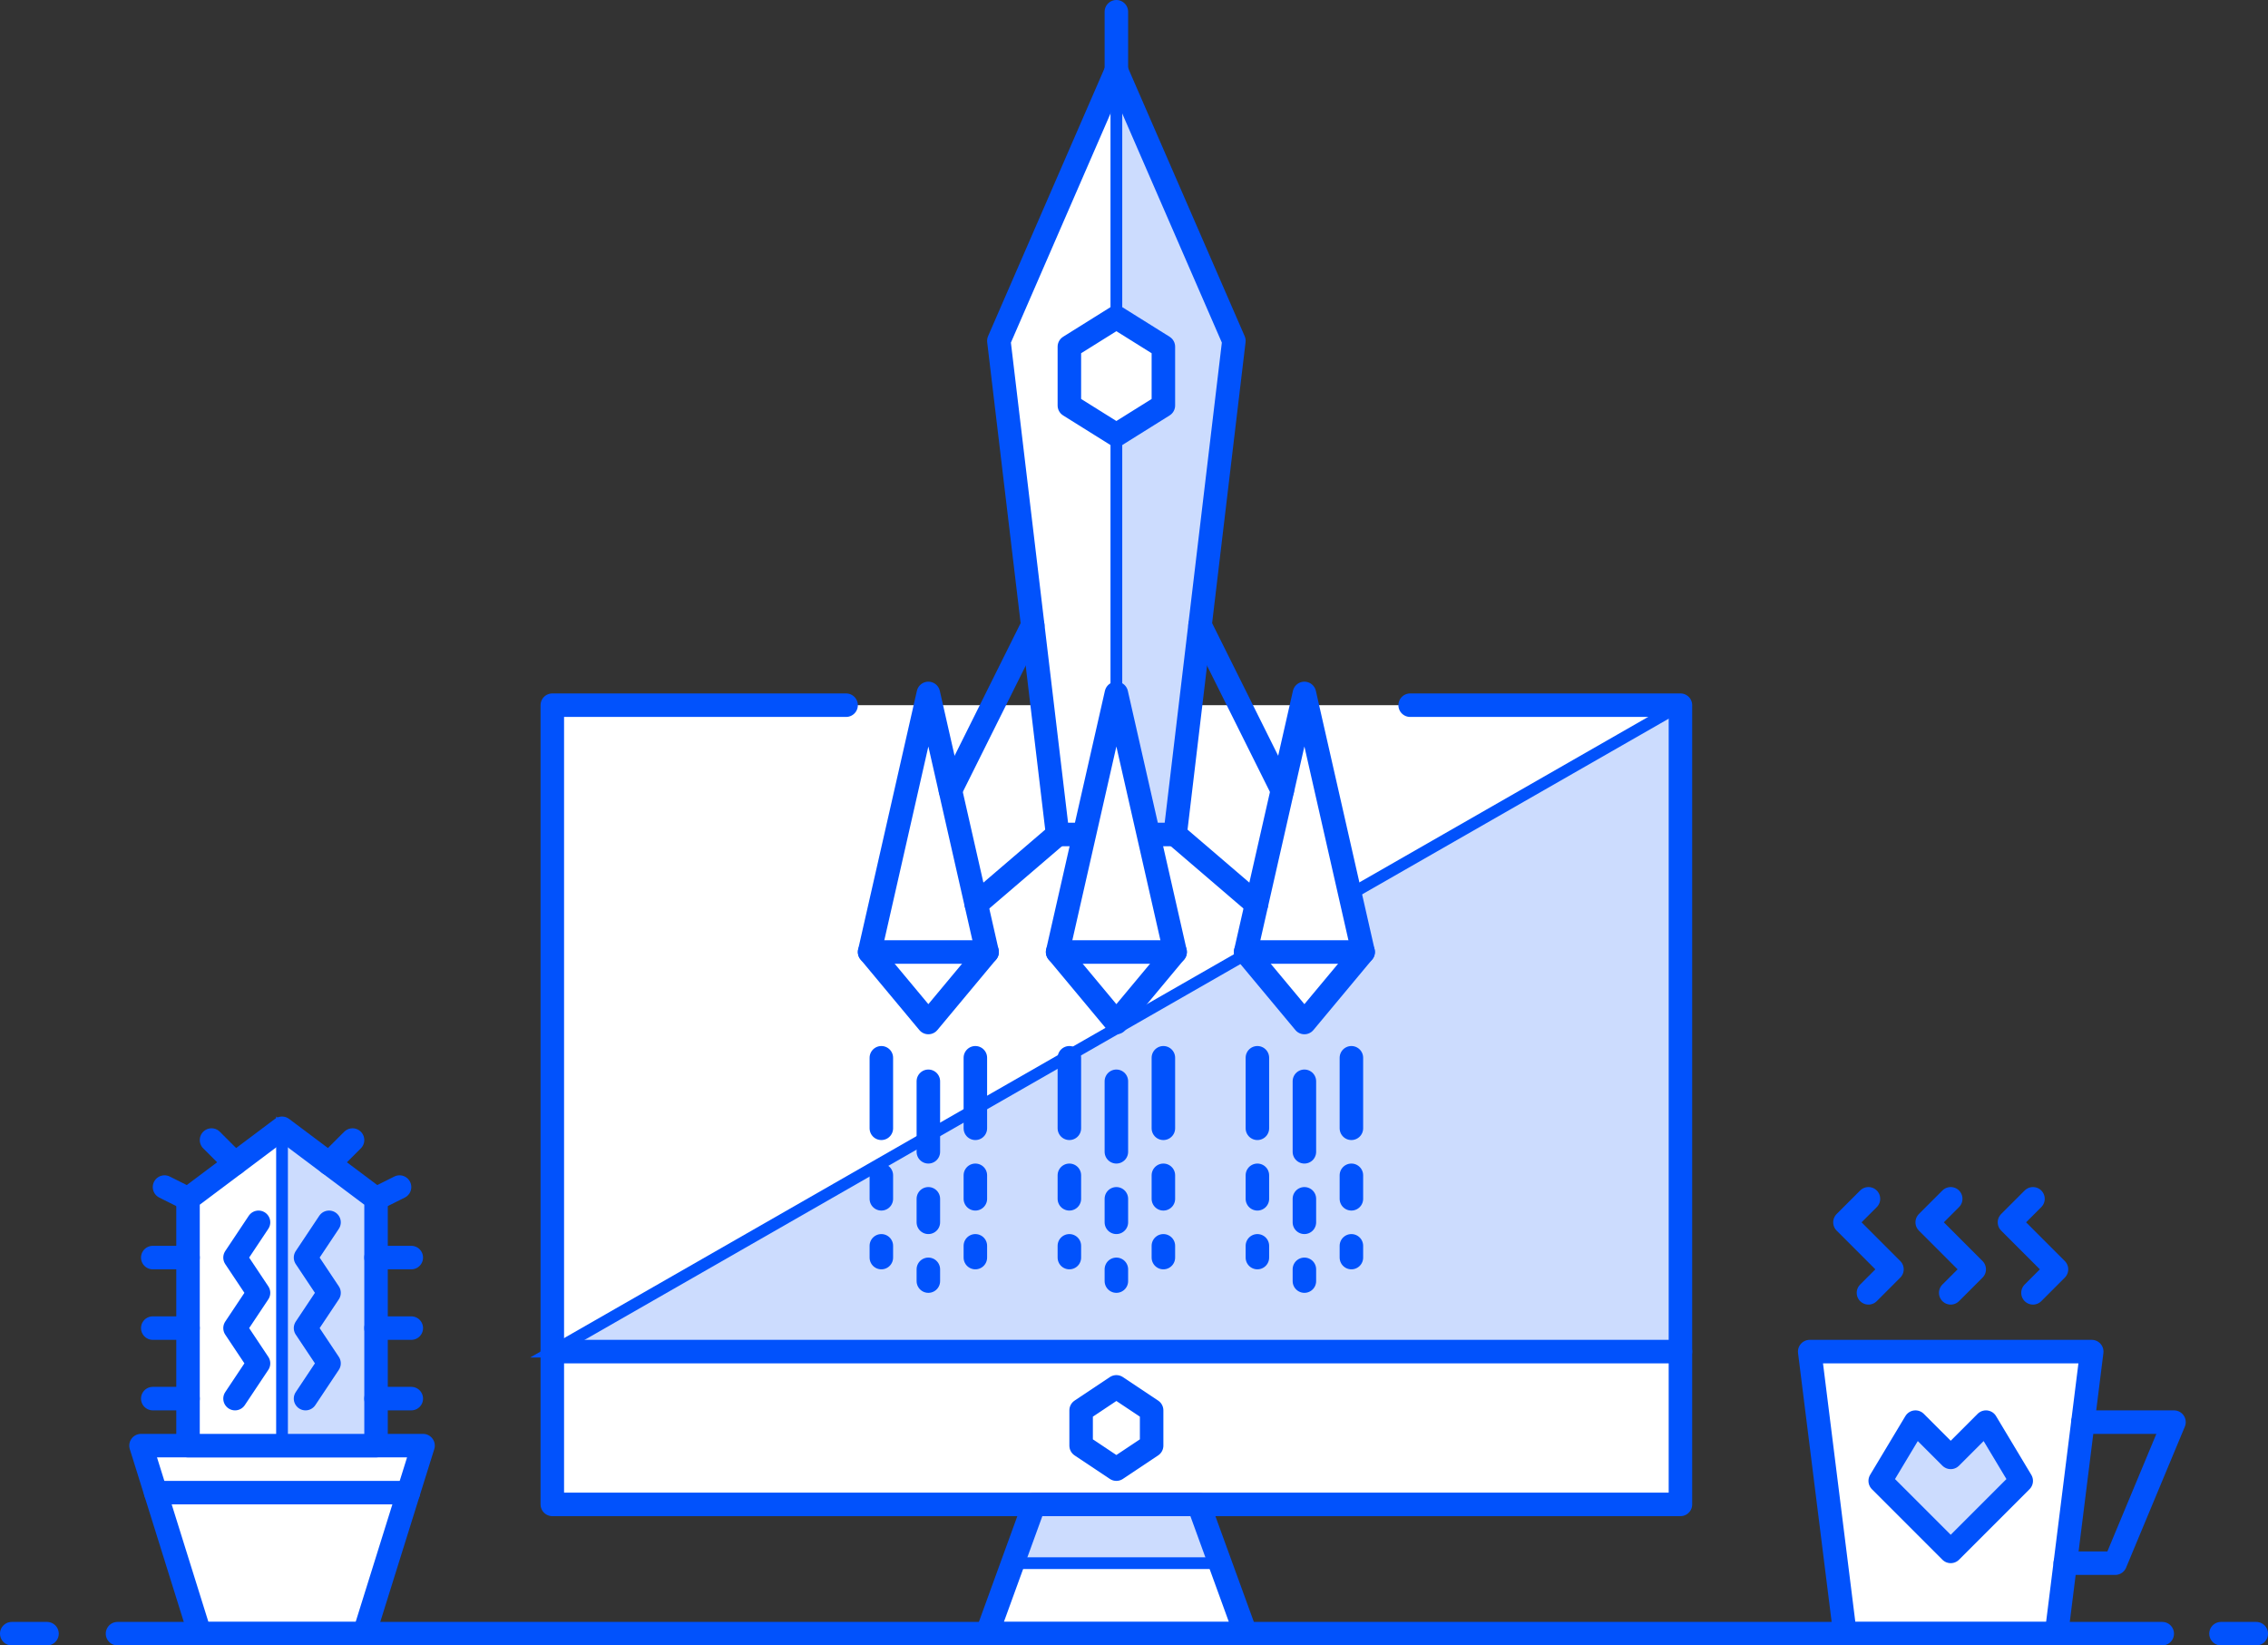 <svg xmlns="http://www.w3.org/2000/svg" viewBox="0 0 193 140"><rect x="0" y="0" width="193" height="140" fill="#333333" stroke="none"/><defs><style>.cls-1,.cls-2,.cls-6{fill:#fff;}.cls-1,.cls-2,.cls-3,.cls-4,.cls-5,.cls-6,.cls-7{stroke:#0152fc;}.cls-1,.cls-4,.cls-5,.cls-6,.cls-7{stroke-linejoin:round;stroke-width:2px;}.cls-2,.cls-3{stroke-miterlimit:10;}.cls-3,.cls-7{fill:#ccdcfe;}.cls-4,.cls-5{fill:none;}.cls-4,.cls-6{stroke-linecap:round;}</style></defs><title>Zasób 1</title><g id="Warstwa_2" data-name="Warstwa 2"><g id="Tryb_izolacji" data-name="Tryb izolacji"><polygon class="cls-1" points="31 139 17 139 12 123 36 123 31 139"/><polygon class="cls-1" points="175 139 157 139 154 115 178 115 175 139"/><polygon class="cls-2" points="32 123 16 123 16 102 24 96 32 102 32 123"/><polygon class="cls-2" points="106 139 102 128 88 128 84 139 106 139"/><polyline class="cls-2" points="120 60 143 60 143 128 47 128 47 60 72 60"/><polygon class="cls-2" points="90 71 85 29 95 6 105 29 100 71 90 71"/><polygon class="cls-3" points="24 96 32 102 32 123 24 123 24 96"/><polygon class="cls-3" points="103.82 133 102 128 88 128 86.18 133 103.82 133"/><polygon class="cls-3" points="95 6 105 29 100 71 95 71 95 6"/><polygon class="cls-3" points="143 60 143 115 47 115 143 60"/><polyline class="cls-4" points="159 110 161 108 157 104 159 102"/><polyline class="cls-4" points="166 110 168 108 164 104 166 102"/><polyline class="cls-4" points="173 110 175 108 171 104 173 102"/><polygon class="cls-5" points="98 123 95 125 92 123 92 120 95 118 98 120 98 123"/><polygon class="cls-4" points="106 139 102 128 88 128 84 139 106 139"/><polygon class="cls-4" points="32 123 16 123 16 102 24 96 32 102 32 123"/><line class="cls-4" x1="16" y1="107" x2="13" y2="107"/><line class="cls-4" x1="16" y1="102" x2="14" y2="101"/><line class="cls-4" x1="16" y1="113" x2="13" y2="113"/><line class="cls-4" x1="16" y1="119" x2="13" y2="119"/><line class="cls-4" x1="32" y1="107" x2="35" y2="107"/><line class="cls-4" x1="32" y1="113" x2="35" y2="113"/><line class="cls-4" x1="32" y1="119" x2="35" y2="119"/><line class="cls-4" x1="20" y1="99" x2="18" y2="97"/><line class="cls-4" x1="32" y1="102" x2="34" y2="101"/><line class="cls-4" x1="28" y1="99" x2="30" y2="97"/><line class="cls-4" x1="13.25" y1="127" x2="34.75" y2="127"/><polyline class="cls-4" points="20 119 22 116 20 113 22 110 20 107 22 104"/><polyline class="cls-4" points="26 119 28 116 26 113 28 110 26 107 28 104"/><line class="cls-4" x1="10" y1="139" x2="184" y2="139"/><line class="cls-4" x1="189" y1="139" x2="192" y2="139"/><line class="cls-4" x1="1" y1="139" x2="4" y2="139"/><polygon class="cls-1" points="99 34.5 95 37 91 34.5 91 29.5 95 27 99 29.5 99 34.5"/><polygon class="cls-4" points="90 71 85 29 95 6 105 29 100 71 90 71"/><polygon class="cls-6" points="84 81 79 87 74 81 79 59 84 81"/><polygon class="cls-6" points="100 81 95 87 90 81 95 59 100 81"/><polygon class="cls-6" points="116 81 111 87 106 81 111 59 116 81"/><line class="cls-4" x1="80.88" y1="67.25" x2="87.88" y2="53.2"/><line class="cls-4" x1="83.08" y1="76.93" x2="90" y2="71"/><line class="cls-4" x1="109.12" y1="67.25" x2="102.12" y2="53.2"/><line class="cls-4" x1="106.92" y1="76.93" x2="100" y2="71"/><line class="cls-4" x1="95" y1="6" x2="95" y2="1"/><line class="cls-4" x1="74" y1="81" x2="84" y2="81"/><line class="cls-4" x1="90" y1="81" x2="100" y2="81"/><line class="cls-4" x1="106" y1="81" x2="116" y2="81"/><polygon class="cls-7" points="166 132 172 126 169 121 166 124 163 121 160 126 166 132"/><polyline class="cls-4" points="177.25 121 185 121 180 133 175.75 133"/><line class="cls-4" x1="95" y1="92" x2="95" y2="98"/><line class="cls-4" x1="95" y1="102" x2="95" y2="104"/><line class="cls-4" x1="99" y1="90" x2="99" y2="96"/><line class="cls-4" x1="99" y1="100" x2="99" y2="102"/><line class="cls-4" x1="91" y1="90" x2="91" y2="96"/><line class="cls-4" x1="91" y1="100" x2="91" y2="102"/><line class="cls-4" x1="95" y1="108" x2="95" y2="109"/><line class="cls-4" x1="99" y1="106" x2="99" y2="107"/><line class="cls-4" x1="91" y1="106" x2="91" y2="107"/><line class="cls-4" x1="79" y1="92" x2="79" y2="98"/><line class="cls-4" x1="79" y1="102" x2="79" y2="104"/><line class="cls-4" x1="83" y1="90" x2="83" y2="96"/><line class="cls-4" x1="83" y1="100" x2="83" y2="102"/><line class="cls-4" x1="75" y1="90" x2="75" y2="96"/><line class="cls-4" x1="75" y1="100" x2="75" y2="102"/><line class="cls-4" x1="79" y1="108" x2="79" y2="109"/><line class="cls-4" x1="83" y1="106" x2="83" y2="107"/><line class="cls-4" x1="75" y1="106" x2="75" y2="107"/><line class="cls-4" x1="111" y1="92" x2="111" y2="98"/><line class="cls-4" x1="111" y1="102" x2="111" y2="104"/><line class="cls-4" x1="115" y1="90" x2="115" y2="96"/><line class="cls-4" x1="115" y1="100" x2="115" y2="102"/><line class="cls-4" x1="107" y1="90" x2="107" y2="96"/><line class="cls-4" x1="107" y1="100" x2="107" y2="102"/><line class="cls-4" x1="111" y1="108" x2="111" y2="109"/><line class="cls-4" x1="115" y1="106" x2="115" y2="107"/><line class="cls-4" x1="107" y1="106" x2="107" y2="107"/><polyline class="cls-4" points="120 60 143 60 143 128 47 128 47 60 72 60"/><line class="cls-4" x1="47" y1="115" x2="143" y2="115"/></g></g></svg>